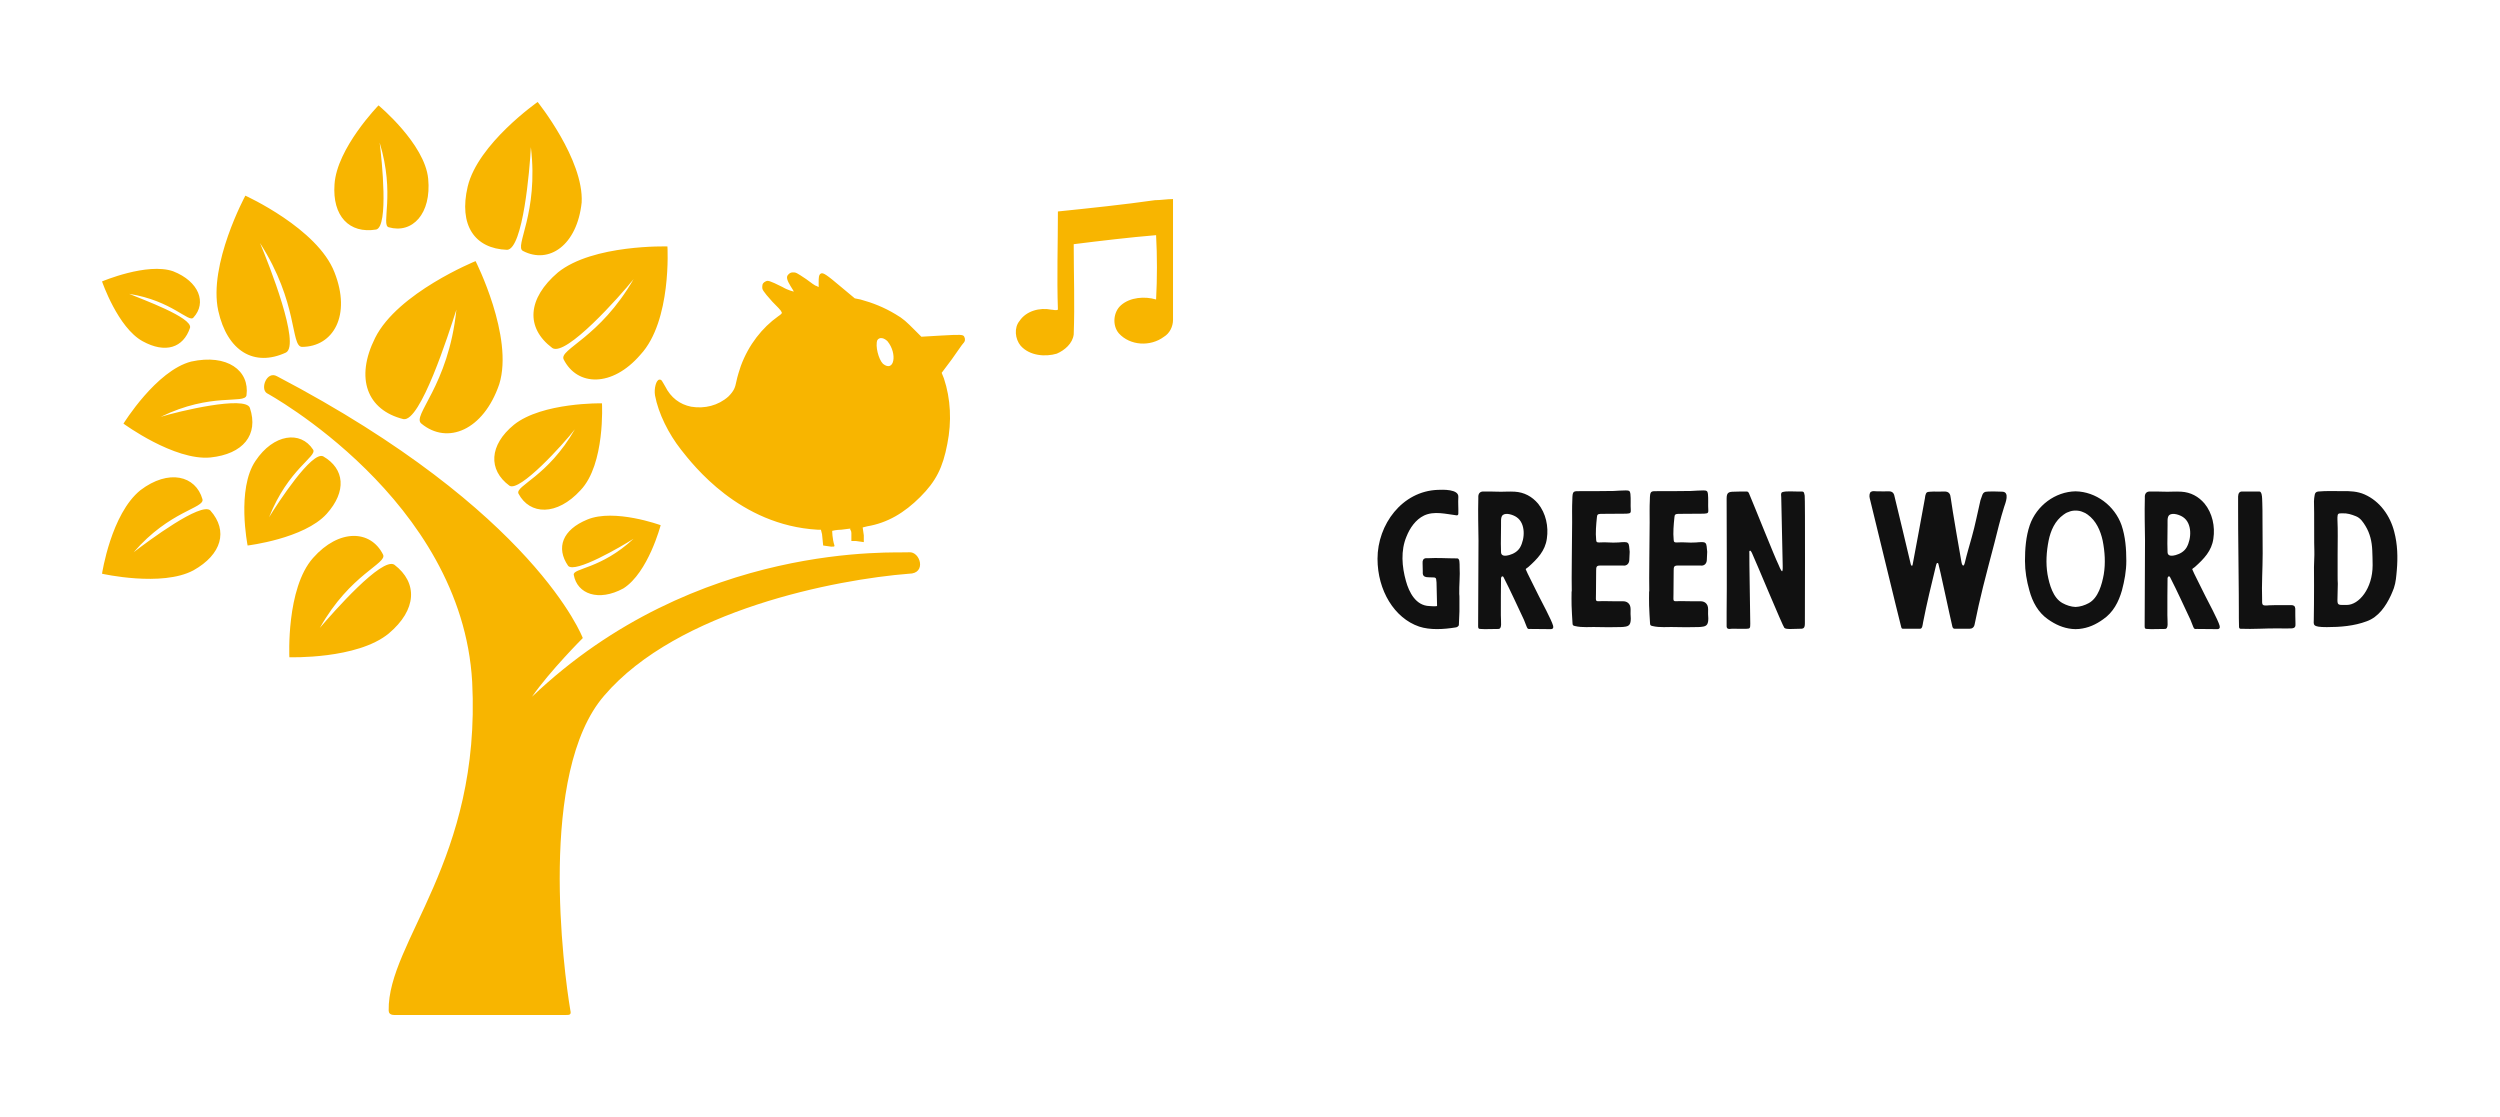 
        <svg xmlns="http://www.w3.org/2000/svg" xmlns:xlink="http://www.w3.org/1999/xlink" version="1.1" width="3266.667" 
        height="1460.133" viewBox="0 0 3266.667 1460.133">
			
			<g transform="scale(13.333) translate(10, 10)">
				<defs id="SvgjsDefs2684"></defs><g id="SvgjsG2685" featureKey="v37d4h-0" transform="matrix(1.106,0,0,1.106,-2.655,-11.175)" fill="#f8b500"><path xmlns="http://www.w3.org/2000/svg" d="M17.9,34.4c22.9,12,27.1,23.2,27.1,23.2s-2.9,2.9-4.5,5.2C55.1,48.9,72.9,50.1,73.9,50c1-0.1,1.6,1.9,0,1.9  c-6.4,0.5-20.5,3.2-27,10.8c-5.9,6.8-3.6,24.4-3,27.9c0.1,0.4-0.1,0.4-0.4,0.4c-2.2,0-14.8,0-15.2,0c-0.4,0-0.5-0.2-0.5-0.4  c-0.1-6.1,8.2-13.3,7.4-29.1C34.3,45.3,17,35.9,17,35.9C16.4,35.5,17,33.9,17.9,34.4z M15.1,18.4c0,0-3.3,6.1-2.4,10.2  c0.8,3.6,3.2,5,6,3.7c1.3-0.7-1.5-7.8-2.3-9.7c3.4,5.3,2.7,9.1,3.7,9.2c2.8,0,4.4-2.8,2.9-6.6C21.5,21.3,15.1,18.4,15.1,18.4z   M4.3,38.6c0,0,4.5,3.3,7.7,3c2.9-0.3,4.3-2,3.5-4.4c-0.4-1.1-6.3,0.3-7.9,0.8c4.5-2.2,7.4-1.1,7.6-1.9c0.3-2.2-1.7-3.7-4.9-3  C7.2,33.9,4.3,38.6,4.3,38.6z M15.3,49.4c0,0,5-0.6,7-2.8c1.8-2,1.6-4-0.3-5.1c-1-0.5-4,4.1-4.8,5.4c1.7-4.3,4.3-5.4,3.9-6  c-1.1-1.7-3.5-1.4-5.1,1C14.3,44.4,15.3,49.4,15.3,49.4z M2.4,51.9c0,0,5.3,1.2,8.1-0.3c2.5-1.4,3.1-3.5,1.5-5.3  c-0.8-0.8-5.5,2.7-6.8,3.7c3.2-3.7,6.3-3.9,6.1-4.7c-0.6-2.1-3-2.7-5.5-0.8C3.2,46.6,2.4,51.9,2.4,51.9z M2.4,26  c0,0,1.4,4.1,3.6,5.3c2,1.1,3.6,0.6,4.2-1.2c0.2-0.9-4.2-2.5-5.4-3c3.8,0.6,5.3,2.6,5.7,2.1c1.2-1.3,0.5-3.2-1.8-4.1  C6.4,24.3,2.4,26,2.4,26z M19,59.3c0,0,6,0.2,8.8-2.1c2.5-2.1,2.6-4.5,0.5-6.1c-1.1-0.7-5.4,4.2-6.6,5.6c2.7-4.8,6-5.7,5.6-6.5  c-1.1-2.2-3.9-2.3-6.2,0.3C18.7,53.2,19,59.3,19,59.3z M35.5,24.2c0,0-6.9,2.8-8.9,6.8c-1.8,3.6-0.7,6.4,2.5,7.2  c1.5,0.3,4-7.5,4.7-9.7c-0.7,6.8-4,9.4-3.1,10.1c2.3,1.9,5.5,0.6,6.9-3.5C38.9,30.9,35.5,24.2,35.5,24.2z M26.9,10.4  c0,0-3.7,3.8-3.9,7c-0.2,2.8,1.3,4.4,3.7,4c1.1-0.3,0.5-6.1,0.3-7.7c1.4,4.6,0.1,7.3,0.8,7.5c2.1,0.6,3.8-1.2,3.5-4.3  C31,13.8,26.9,10.4,26.9,10.4z M46.7,36.8c0,0-5.3-0.1-7.8,1.9c-2.2,1.8-2.3,4-0.4,5.4c0.9,0.6,4.8-3.7,5.8-5c-2.4,4.2-5.3,5-5,5.7  c1,1.9,3.4,2,5.5-0.3C47,42.2,46.7,36.8,46.7,36.8z M51.9,47.6c0,0-4.1-1.5-6.5-0.5c-2.2,0.9-2.8,2.5-1.7,4.1  c0.6,0.7,4.7-1.7,5.8-2.4c-2.9,2.7-5.4,2.6-5.3,3.2c0.3,1.7,2.2,2.4,4.4,1.2C50.8,51.8,51.9,47.6,51.9,47.6z M52.5,22.9  c0,0-6.6-0.2-9.7,2.3c-2.7,2.3-2.9,4.9-0.5,6.7c1.2,0.8,6-4.6,7.2-6.1c-3,5.2-6.6,6.2-6.2,7.1c1.2,2.4,4.3,2.5,6.8-0.4  C52.9,29.5,52.5,22.9,52.5,22.9z M41,10.1c0,0-5.3,3.7-6.2,7.5c-0.8,3.4,0.6,5.5,3.5,5.6c1.4-0.1,2-7.1,2.1-9.1  c0.7,5.9-1.5,8.8-0.7,9.2c2.3,1.2,4.8-0.5,5.2-4.3C45.1,15.2,41,10.1,41,10.1z M69.8,47.8c0,0.1,0.1,0.6,0.1,0.7l0,0.6L69.2,49h-0.4  l0-0.7c0-0.2-0.1-0.3-0.1-0.3l0-0.1L67.9,48c-0.4,0-0.8,0.1-0.8,0.1c0,0,0,0.7,0.2,1.3c0,0.1,0,0.1-0.3,0.1l-0.7-0.1l-0.1-1L66.1,48  l-0.3,0c-6.9-0.4-11-5.7-12.1-7.1c-1.1-1.4-2-3.2-2.3-4.8c-0.1-0.6,0.1-1.4,0.4-1.4c0.2,0,0.2,0.1,0.5,0.6c0.5,1,1.3,1.6,2.3,1.8  c1.2,0.2,2.4-0.1,3.3-0.9c0.5-0.5,0.6-0.8,0.7-1.3c0.1-0.5,0.3-1.1,0.4-1.4c0.7-1.9,1.9-3.4,3.3-4.4c0.3-0.2,0.4-0.3,0.3-0.4  c0-0.1-0.4-0.5-0.8-0.9c-0.9-1-0.9-1.1-0.9-1.3c0-0.3,0.1-0.4,0.3-0.5c0.2-0.1,0.3-0.1,1.5,0.5c0.5,0.3,1,0.4,1,0.4  c0,0-0.1-0.2-0.3-0.5c-0.3-0.5-0.4-0.8-0.2-1c0.1-0.1,0.2-0.2,0.4-0.2c0.3,0,0.3,0,1.2,0.6c0.4,0.3,0.8,0.6,0.9,0.6l0.2,0.1l0-0.4  c0-0.4,0-0.7,0.2-0.8c0.2-0.1,0.5,0.1,1.8,1.2l1.2,1l0.5,0.1c1.1,0.3,2.1,0.7,3.1,1.3c0.7,0.4,1,0.7,1.7,1.4l0.6,0.6l1.7-0.1  c1.8-0.1,2-0.1,2.1,0.1c0.1,0.2,0.1,0.4-0.1,0.6c-0.1,0.1-0.5,0.7-1,1.4l-0.9,1.2l0.2,0.5c0.6,1.8,0.7,3.8,0.3,5.8  c-0.4,2.1-1,3.3-2.4,4.7c-1.4,1.4-2.9,2.3-4.7,2.6L69.8,47.8z M71.1,31.2c-0.2,0.5,0.1,1.7,0.5,2.1c1,0.8,1.3-0.9,0.4-2  C71.7,31,71.3,30.9,71.1,31.2z M87.1,19.8c0,2.9-0.1,5.8,0,8.7c-0.2,0.1-0.4,0-0.6,0c-1-0.2-2.2,0.1-2.8,1c-0.5,0.6-0.4,1.6,0.1,2.2  c0.8,0.9,2.2,1,3.2,0.7c0.7-0.3,1.4-0.9,1.5-1.7c0.1-2.7,0-5.3,0-8c2.4-0.3,4.9-0.6,7.3-0.8c0.1,1.9,0.1,3.8,0,5.7  c-1-0.3-2.3-0.2-3.1,0.5c-0.7,0.6-0.8,1.8-0.2,2.5c1,1.1,2.8,1.2,4,0.3c0.5-0.3,0.8-0.9,0.8-1.5c0-3.6,0-7.1,0-10.7  c-0.5,0-1.1,0.1-1.6,0.1C92.9,19.2,90,19.5,87.1,19.8z"></path></g><g id="SvgjsG2686" featureKey="UxBHKT-0" transform="matrix(0.898,0,0,0.898,124.102,33.679)" fill="#111111"><path d="M9.94 16.64 c0.02 0.96 0 1.94 -0.06 2.9 c0 0.08 -0.06 0.16 -0.12 0.2 c-0.08 0.06 -0.18 0.1 -0.28 0.1 c-1.24 0.2 -2.74 0.3 -3.94 -0.1 c-2.7 -0.92 -4.54 -3.94 -4.54 -7.4 c0 -3.74 2.68 -7.38 6.58 -7.52 c0.52 -0.02 2.3 -0.1 2.24 0.78 c-0.04 0.64 0.02 1.16 0 1.82 c0 0.12 -0.08 0.2 -0.2 0.18 c-1.14 -0.14 -2.44 -0.5 -3.54 0.02 c-0.92 0.44 -1.56 1.38 -1.92 2.3 c-0.64 1.52 -0.5 3.28 -0.06 4.84 c0.34 1.24 1.08 2.7 2.56 2.74 c0.08 0.02 0.84 0.06 0.84 -0.02 l-0.06 -2.56 c-0.02 -0.12 -0.02 -0.24 -0.04 -0.36 s-0.1 -0.16 -0.22 -0.18 c-0.32 0 -0.32 -0.02 -0.64 -0.02 c-0.74 0 -0.58 -0.5 -0.6 -0.66 c-0.02 -0.3 0 -0.58 -0.02 -0.88 c-0.02 -0.28 0.06 -0.5 0.34 -0.54 l0.24 0 c1.04 -0.06 2.1 0.02 3.2 0.02 c0.16 0 0.24 0.2 0.24 0.38 c0.02 0.2 0.02 0.34 0.02 0.54 c0.06 0.98 -0.06 1.98 -0.04 2.96 c0.02 0.16 0.02 0.3 0.02 0.46 z M14.46 18.5 c0 -0.52 0 -3.8 0.02 -4.06 c0.02 -0.06 0.06 -0.18 0.14 -0.18 s0.12 0.04 0.14 0.1 c0.8 1.56 1.5 3.12 2.22 4.64 c0.1 0.22 0.32 0.86 0.38 0.92 c0.08 0.12 0.22 0.08 0.34 0.08 l2.2 0.02 c0.26 0 0.32 -0.16 0.26 -0.38 c-0.16 -0.6 -1.3 -2.72 -1.56 -3.24 c-0.18 -0.4 -1.38 -2.72 -1.42 -2.9 c-0.04 -0.08 0.26 -0.22 0.3 -0.28 c0.96 -0.86 1.82 -1.74 2 -3.08 c0.2 -1.32 -0.1 -2.76 -0.96 -3.82 c-0.66 -0.78 -1.52 -1.24 -2.54 -1.3 c-0.62 -0.04 -1.22 0.02 -1.84 0 c-0.54 -0.02 -0.92 -0.02 -1.6 -0.02 c-0.32 0 -0.52 0.18 -0.54 0.52 l0 0.24 c-0.04 1.54 0 3.08 0.02 4.6 c0 2.32 -0.04 8.44 -0.04 9.32 c0 0.26 0.04 0.32 0.28 0.32 c0.14 0 0.3 0.02 0.44 0.02 c0.56 0 0.9 -0.02 1.48 -0.02 c0.44 0 0.28 -0.72 0.28 -1.5 z M14.46 10.7 l0.02 -2.02 c0.02 -0.3 -0.08 -0.9 0.2 -1.12 c0.38 -0.28 1.16 0 1.5 0.24 c1 0.68 0.92 2.36 0.38 3.3 c-0.26 0.44 -0.7 0.7 -1.2 0.84 c-0.3 0.08 -0.86 0.18 -0.88 -0.3 c0 -0.32 -0.02 -0.94 -0.02 -0.94 z M22.2 15.9 l-0.02 0 c0 0.5 -0.02 1.02 0 1.54 c0.02 0.64 0.06 1.28 0.1 1.92 c0 0.22 0.06 0.28 0.26 0.32 c0.42 0.1 0.82 0.12 1.24 0.12 c1.08 -0.04 2.16 0.04 3.24 0 c0.44 -0.02 0.64 0.02 1.08 -0.06 c0.4 -0.08 0.54 -0.3 0.54 -0.9 c-0.04 -0.38 -0.02 -0.54 -0.02 -1 c0 -0.66 -0.46 -0.88 -0.86 -0.86 c-0.28 0.02 -1.62 -0.02 -2.16 -0.02 c-0.9 0.02 -0.76 0.14 -0.76 -0.8 c0 -0.76 0.02 -1.74 0.02 -2.52 c0 -0.42 0.04 -0.56 0.44 -0.56 l2.5 0 c0.4 0.06 0.68 -0.22 0.68 -0.64 s0.04 -0.44 0.04 -0.86 l-0.06 -0.6 c-0.04 -0.34 -0.16 -0.46 -0.5 -0.46 c-0.22 0 -0.44 0.02 -0.66 0.04 c-0.86 0.06 -1.26 -0.06 -2.1 0 c-0.28 0 -0.32 -0.04 -0.34 -0.3 c-0.08 -0.78 0 -1.64 0.08 -2.42 c0.02 -0.32 0.1 -0.38 0.4 -0.4 l2.82 -0.02 c0.38 -0.04 0.5 -0.02 0.48 -0.4 c-0.04 -0.58 0.02 -1.18 -0.04 -1.76 c-0.04 -0.32 -0.14 -0.38 -0.5 -0.38 c-0.6 0.02 -0.74 0.02 -1.34 0.06 c-0.6 0.02 -3 0.02 -3.58 0.02 c-0.84 0 -0.9 -0.06 -0.92 0.96 c-0.04 0.8 -0.02 1.62 -0.02 2.44 c0 1.4 -0.08 6.42 -0.04 7.54 z M30.66 15.9 l-0.02 0 c0 0.5 -0.02 1.02 0 1.54 c0.02 0.64 0.06 1.28 0.1 1.92 c0 0.22 0.06 0.28 0.26 0.32 c0.42 0.1 0.82 0.12 1.24 0.12 c1.08 -0.04 2.16 0.04 3.24 0 c0.44 -0.02 0.64 0.02 1.08 -0.06 c0.4 -0.08 0.54 -0.3 0.54 -0.9 c-0.04 -0.38 -0.02 -0.54 -0.02 -1 c0 -0.66 -0.46 -0.88 -0.86 -0.86 c-0.28 0.02 -1.62 -0.02 -2.16 -0.02 c-0.9 0.02 -0.76 0.14 -0.76 -0.8 c0 -0.76 0.02 -1.74 0.02 -2.52 c0 -0.42 0.04 -0.56 0.44 -0.56 l2.5 0 c0.4 0.06 0.68 -0.22 0.68 -0.64 s0.04 -0.44 0.04 -0.86 l-0.06 -0.6 c-0.04 -0.34 -0.16 -0.46 -0.5 -0.46 c-0.22 0 -0.44 0.02 -0.66 0.04 c-0.86 0.06 -1.26 -0.06 -2.1 0 c-0.28 0 -0.32 -0.04 -0.34 -0.3 c-0.08 -0.78 0 -1.64 0.08 -2.42 c0.02 -0.32 0.1 -0.38 0.4 -0.4 l2.82 -0.02 c0.38 -0.04 0.5 -0.02 0.48 -0.4 c-0.04 -0.58 0.02 -1.18 -0.04 -1.76 c-0.04 -0.32 -0.14 -0.38 -0.5 -0.38 c-0.6 0.02 -0.74 0.02 -1.34 0.06 c-0.6 0.02 -3 0.02 -3.58 0.02 c-0.84 0 -0.9 -0.06 -0.92 0.96 c-0.04 0.8 -0.02 1.62 -0.02 2.44 c0 1.4 -0.08 6.42 -0.04 7.54 z M47.62 5.46 c0.06 0.28 0.02 13.6 0.02 13.94 c0 0.6 -0.22 0.58 -0.62 0.58 c-0.6 0 -1.44 0.1 -1.62 -0.1 c-0.16 -0.14 -3.12 -7.28 -3.54 -8.18 c-0.04 -0.08 -0.14 -0.28 -0.22 -0.24 c-0.1 0.04 -0.06 0.18 -0.06 0.26 c-0.02 0.7 0.1 6.74 0.1 7.7 c0 0.48 -0.02 0.56 -0.42 0.56 l-1 0 c-0.26 0 -0.58 -0.02 -0.84 0.02 c-0.2 0 -0.3 -0.06 -0.32 -0.26 l0 -1.58 c0.04 -1.68 0 -11.64 0 -12.38 c0 -0.64 0.18 -0.76 0.82 -0.76 c0.44 -0.02 0.88 -0.02 1.32 -0.02 c0.14 0 0.22 0.02 0.3 0.2 c0.54 1.26 2.84 7.04 3.2 7.74 c0.06 0.14 0.28 0.7 0.4 0.76 l0.02 0 c0.08 -0.08 0.06 -0.48 0.06 -0.6 c0 -0.3 -0.16 -7.32 -0.16 -7.46 c0 -0.2 -0.06 -0.38 0.04 -0.52 c0.06 -0.08 0.32 -0.1 0.42 -0.12 c0.56 -0.04 1.22 0.02 1.78 0 c0.28 0 0.26 0.2 0.32 0.46 z M55.5 4.98 c-0.02 0 -0.18 -0.02 -0.34 -0.02 c-0.28 0 -0.42 0.1 -0.46 0.36 c-0.02 0.14 -0.02 0.3 0.02 0.42 c0.16 0.62 3.26 13.44 3.42 14 c0.06 0.24 0.08 0.24 0.32 0.24 l1.62 0 l0.12 0 c0.26 0 0.28 -0.36 0.34 -0.7 c0.4 -2.06 0.9 -4.1 1.38 -6.08 c0.02 -0.12 0.06 -0.24 0.1 -0.34 c0.02 -0.04 0.06 -0.06 0.08 -0.06 c0.04 0 0.08 0.02 0.1 0.06 c0.1 0.24 1.3 5.92 1.54 6.9 c0.04 0.12 0.1 0.22 0.26 0.22 l1.6 0 c0.3 0 0.5 -0.16 0.56 -0.46 c0.26 -1.32 0.6 -2.8 0.92 -4.1 c0.4 -1.6 0.82 -3.18 1.24 -4.78 c0.32 -1.28 0.66 -2.68 1.06 -3.94 c0.14 -0.42 0.66 -1.68 -0.22 -1.68 c-0.44 0 -0.82 -0.04 -1.26 -0.02 c-0.14 0 -0.28 0 -0.42 0.02 c-0.22 0 -0.38 0.12 -0.46 0.32 c-0.06 0.2 -0.16 0.42 -0.22 0.62 c-0.3 1.28 -0.58 2.74 -0.94 4 c-0.26 0.94 -0.54 1.86 -0.76 2.8 c0 0.02 -0.08 0.32 -0.16 0.32 c-0.14 0 -0.18 -0.22 -0.22 -0.42 c-0.02 -0.08 -1.02 -5.82 -1.16 -6.94 c-0.04 -0.44 -0.18 -0.7 -0.64 -0.72 l-0.24 0 c-0.52 0.04 -0.8 -0.02 -1.32 0.02 c-0.42 0.02 -0.48 0.06 -0.58 0.44 c-0.02 0.08 -0.02 0.18 -0.04 0.28 c-0.16 0.88 -1.2 6.56 -1.34 7.24 c0 0.04 -0.02 0.12 -0.08 0.12 c-0.08 0 -0.1 -0.1 -0.12 -0.14 c-0.02 -0.08 -1.76 -7.42 -1.82 -7.6 c-0.08 -0.24 -0.26 -0.38 -0.54 -0.38 c-0.44 0.02 -0.78 0 -1.34 0 z M82.2 8.68 c0.42 1.24 0.52 2.58 0.52 3.9 c0 1.1 -0.2 2.16 -0.48 3.22 c-0.36 1.26 -0.96 2.4 -2.04 3.14 c-0.8 0.58 -1.64 0.96 -2.62 1.06 c-0.14 0 -0.26 0.02 -0.4 0.02 c-0.12 0 -0.24 -0.02 -0.38 -0.02 c-0.98 -0.1 -1.82 -0.48 -2.64 -1.06 c-1.06 -0.74 -1.68 -1.88 -2.02 -3.14 c-0.3 -1.06 -0.48 -2.12 -0.48 -3.22 c0 -1.32 0.1 -2.66 0.52 -3.9 c0.74 -2.14 2.78 -3.66 5 -3.7 c2.22 0.04 4.26 1.56 5.02 3.7 z M80.26 14.04 c0.2 -1.22 0.12 -2.46 -0.12 -3.68 c-0.24 -1.1 -0.72 -2.18 -1.64 -2.84 c-0.16 -0.12 -0.34 -0.22 -0.52 -0.28 c-0.26 -0.12 -0.54 -0.16 -0.8 -0.16 s-0.52 0.04 -0.78 0.16 c-0.2 0.06 -0.36 0.16 -0.52 0.28 c-0.94 0.66 -1.42 1.74 -1.64 2.84 c-0.24 1.22 -0.32 2.46 -0.12 3.68 c0.2 1.1 0.6 2.58 1.64 3.14 c0.44 0.24 0.92 0.4 1.42 0.42 c0.5 -0.02 1 -0.18 1.44 -0.42 c1.04 -0.56 1.44 -2.04 1.64 -3.14 z M87.2 18.5 c0 -0.52 0 -3.8 0.02 -4.06 c0.02 -0.06 0.06 -0.18 0.14 -0.18 s0.12 0.04 0.14 0.1 c0.8 1.56 1.5 3.12 2.22 4.64 c0.1 0.22 0.32 0.86 0.38 0.92 c0.08 0.12 0.22 0.08 0.34 0.08 l2.2 0.02 c0.26 0 0.32 -0.16 0.26 -0.38 c-0.16 -0.6 -1.3 -2.72 -1.56 -3.24 c-0.18 -0.4 -1.38 -2.72 -1.42 -2.9 c-0.04 -0.08 0.26 -0.22 0.3 -0.28 c0.96 -0.86 1.82 -1.74 2 -3.08 c0.2 -1.32 -0.1 -2.76 -0.96 -3.82 c-0.66 -0.78 -1.52 -1.24 -2.54 -1.3 c-0.62 -0.04 -1.22 0.02 -1.84 0 c-0.54 -0.02 -0.92 -0.02 -1.6 -0.02 c-0.32 0 -0.52 0.18 -0.54 0.52 l0 0.24 c-0.04 1.54 0 3.08 0.02 4.6 c0 2.32 -0.04 8.44 -0.04 9.32 c0 0.26 0.04 0.32 0.28 0.32 c0.14 0 0.3 0.02 0.44 0.02 c0.56 0 0.9 -0.02 1.48 -0.02 c0.44 0 0.28 -0.72 0.28 -1.5 z M87.2 10.7 l0.02 -2.02 c0.02 -0.3 -0.08 -0.9 0.2 -1.12 c0.38 -0.28 1.16 0 1.5 0.24 c1 0.68 0.92 2.36 0.38 3.3 c-0.26 0.44 -0.7 0.7 -1.2 0.84 c-0.3 0.08 -0.86 0.18 -0.88 -0.3 c0 -0.32 -0.02 -0.94 -0.02 -0.94 z M94.92 6.96 c-0.02 1.24 0.1 10.3 0.08 10.96 c0 0.62 0 1.24 0.02 1.86 c0 0.1 0.06 0.2 0.16 0.2 c1.4 0.06 2.78 -0.06 4.18 -0.04 c0.46 0.02 0.92 0 1.36 0 c0.44 -0.02 0.48 -0.2 0.46 -0.56 c-0.02 -0.56 -0.02 -1.06 -0.02 -1.6 c-0.02 -0.28 -0.18 -0.38 -0.42 -0.38 c-0.82 0.02 -1.64 -0.02 -2.46 0.02 c-0.14 0.02 -0.28 0.02 -0.42 0.02 c-0.24 -0.02 -0.3 -0.08 -0.32 -0.34 l0 -0.3 c-0.06 -1.66 0.06 -3.38 0.06 -5.04 c-0.02 -1.4 0 -2.66 -0.02 -3.9 c0 -0.54 0 -1.08 -0.02 -1.6 c-0.02 -0.32 0 -0.66 -0.08 -0.98 c-0.04 -0.12 -0.1 -0.28 -0.24 -0.28 l-1.88 0 c-0.32 0 -0.42 0.22 -0.44 0.54 l0 1.42 z M111.6 16.32 c0.12 -0.26 0.22 -0.52 0.32 -0.78 c0.22 -0.64 0.26 -1.3 0.32 -1.96 c0.12 -1.4 0.08 -2.82 -0.28 -4.18 c-0.44 -1.74 -1.56 -3.34 -3.24 -4.08 c-0.76 -0.34 -1.62 -0.38 -2.44 -0.36 c-0.86 0 -1.74 -0.04 -2.6 0.04 c-0.24 0.02 -0.36 0.14 -0.4 0.36 c-0.04 0.24 -0.08 0.48 -0.08 0.7 c0.04 1.22 0 4.84 0.04 5.44 c0.02 0.54 -0.04 1.2 -0.04 1.74 c0.02 1.34 0 2.7 0 4.04 c0 0.56 -0.02 1.1 -0.02 1.66 c0 0.6 -0.22 0.86 1.42 0.86 c1.46 0 2.98 -0.12 4.36 -0.64 c1.28 -0.46 2.08 -1.64 2.64 -2.84 z M105.78 14.24 l0 -2.4 c0 -1.52 0.04 -2.5 -0.02 -3.78 l0 -0.24 c0.02 -0.42 0.08 -0.44 0.52 -0.44 c0.58 -0.02 1 0.12 1.5 0.32 s0.78 0.64 1.04 1.06 c0.5 0.82 0.7 1.72 0.74 2.66 c0.02 0.54 0.04 1.08 0.04 1.62 c0 2.56 -1.5 4.34 -2.82 4.34 c-0.88 0 -1.02 0.06 -1.02 -0.52 c0 -0.6 0.04 -1.2 0.04 -1.8 c-0.02 -0.26 -0.02 -0.54 -0.02 -0.82 z"></path></g>
			</g>
		</svg>
	